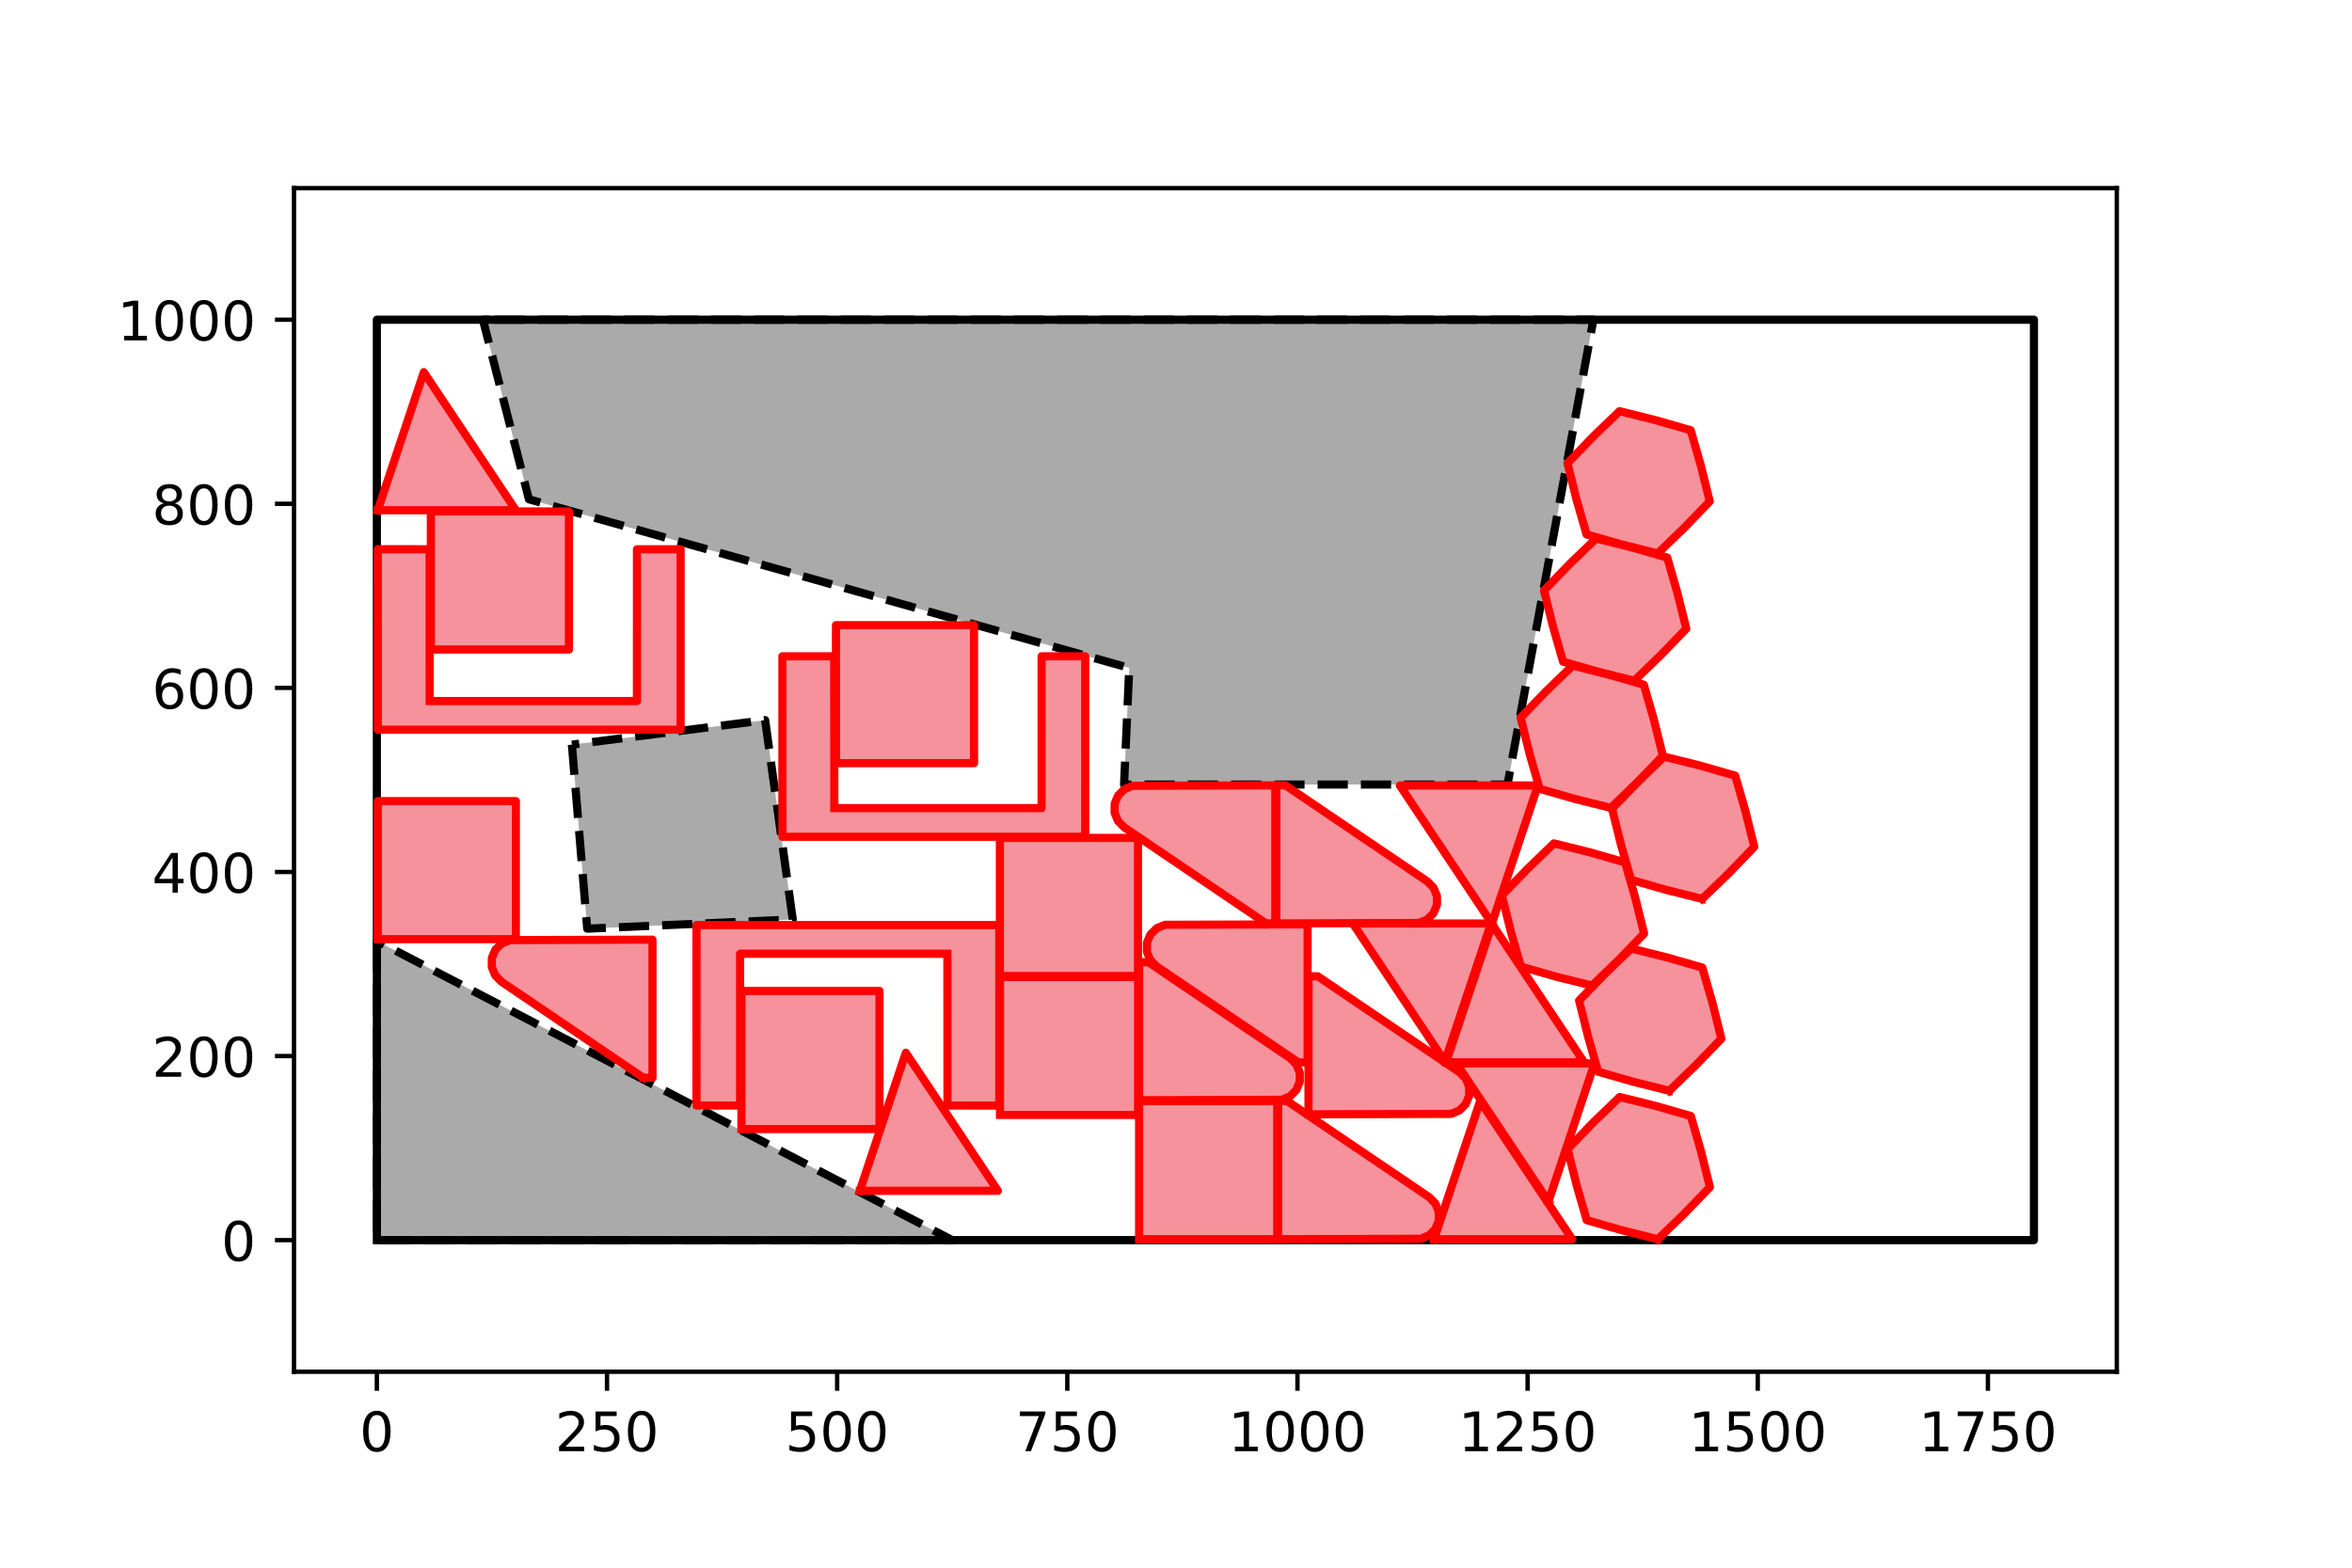 <?xml version="1.0" encoding="utf-8" standalone="no"?>
<!DOCTYPE svg PUBLIC "-//W3C//DTD SVG 1.1//EN"
  "http://www.w3.org/Graphics/SVG/1.1/DTD/svg11.dtd">
<!-- Created with matplotlib (https://matplotlib.org/) -->
<svg height="288pt" version="1.1" viewBox="0 0 432 288" width="432pt" xmlns="http://www.w3.org/2000/svg" xmlns:xlink="http://www.w3.org/1999/xlink">
 <defs>
  <style type="text/css">
*{stroke-linecap:butt;stroke-linejoin:round;}
  </style>
 </defs>
 <g id="figure_1">
  <g id="patch_1">
   <path d="M 0 288 
L 432 288 
L 432 0 
L 0 0 
z
" style="fill:#ffffff;"/>
  </g>
  <g id="axes_1">
   <g id="patch_2">
    <path d="M 54 252 
L 388.8 252 
L 388.8 34.56 
L 54 34.56 
z
" style="fill:#ffffff;"/>
   </g>
   <g id="patch_3">
    <path clip-path="url(#pcab91ae7dc)" d="M 69.218 172.861 
L 69.218 227.825 
L 174.907 227.825 
z
" style="fill:#aaaaaa;"/>
   </g>
   <g id="patch_4">
    <path clip-path="url(#pcab91ae7dc)" d="M 105.041 136.8 
L 107.858 170.607 
L 145.608 168.917 
L 140.537 132.293 
z
" style="fill:#aaaaaa;"/>
   </g>
   <g id="patch_5">
    <path clip-path="url(#pcab91ae7dc)" d="M 89.828 58.735 
L 88.701 58.735 
L 97.153 91.725 
L 207.412 122.703 
L 206.46 144.125 
L 276.89 144.125 
L 292.666 58.735 
L 117.436 58.735 
z
" style="fill:#aaaaaa;"/>
   </g>
   <g id="patch_6">
    <path clip-path="url(#pcab91ae7dc)" d="M 78.923 128.787 
L 78.905 100.9 
L 69.387 100.897 
L 69.391 134.057 
L 125.007 134.055 
L 125.01 100.9 
L 116.993 100.9 
L 116.992 128.787 
z
" style="fill:#f6929c;"/>
   </g>
   <g id="patch_7">
    <path clip-path="url(#pcab91ae7dc)" d="M 174.008 175.214 
L 174.026 203.101 
L 183.544 203.104 
L 183.54 169.945 
L 127.925 169.946 
L 127.922 203.101 
L 135.938 203.101 
L 135.939 175.214 
z
" style="fill:#f6929c;"/>
   </g>
   <g id="patch_8">
    <path clip-path="url(#pcab91ae7dc)" d="M 153.241 148.457 
L 153.223 120.57 
L 143.705 120.567 
L 143.709 153.727 
L 199.324 153.726 
L 199.327 120.57 
L 191.311 120.57 
L 191.31 148.457 
z
" style="fill:#f6929c;"/>
   </g>
   <g id="patch_9">
    <path clip-path="url(#pcab91ae7dc)" d="M 153.545 140.203 
L 153.545 114.839 
L 178.908 114.839 
L 178.908 140.203 
z
" style="fill:#f6929c;"/>
   </g>
   <g id="patch_10">
    <path clip-path="url(#pcab91ae7dc)" d="M 79.138 119.319 
L 79.138 93.955 
L 104.502 93.955 
L 104.502 119.319 
z
" style="fill:#f6929c;"/>
   </g>
   <g id="patch_11">
    <path clip-path="url(#pcab91ae7dc)" d="M 136.178 207.413 
L 136.178 182.049 
L 161.542 182.049 
L 161.542 207.413 
z
" style="fill:#f6929c;"/>
   </g>
   <g id="patch_12">
    <path clip-path="url(#pcab91ae7dc)" d="M 69.387 172.533 
L 69.387 147.169 
L 94.751 147.169 
L 94.751 172.533 
z
" style="fill:#f6929c;"/>
   </g>
   <g id="patch_13">
    <path clip-path="url(#pcab91ae7dc)" d="M 183.651 179.296 
L 183.651 153.933 
L 209.015 153.933 
L 209.015 179.296 
z
" style="fill:#f6929c;"/>
   </g>
   <g id="patch_14">
    <path clip-path="url(#pcab91ae7dc)" d="M 183.673 204.829 
L 183.673 179.465 
L 209.037 179.465 
L 209.037 204.829 
z
" style="fill:#f6929c;"/>
   </g>
   <g id="patch_15">
    <path clip-path="url(#pcab91ae7dc)" d="M 209.225 227.656 
L 209.225 202.293 
L 234.589 202.293 
L 234.589 227.656 
z
" style="fill:#f6929c;"/>
   </g>
   <g id="patch_16">
    <path clip-path="url(#pcab91ae7dc)" d="M 118.153 197.988 
L 92.11 180.352 
L 90.953 179.182 
L 90.331 177.659 
L 90.337 176.013 
L 90.971 174.495 
L 92.137 173.333 
L 93.657 172.705 
L 119.844 172.624 
L 119.844 197.988 
z
" style="fill:#f6929c;"/>
   </g>
   <g id="patch_17">
    <path clip-path="url(#pcab91ae7dc)" d="M 232.545 169.635 
L 206.502 151.999 
L 205.345 150.829 
L 204.723 149.306 
L 204.729 147.66 
L 205.363 146.142 
L 206.529 144.98 
L 208.05 144.352 
L 234.236 144.271 
L 234.236 169.635 
z
" style="fill:#f6929c;"/>
   </g>
   <g id="patch_18">
    <path clip-path="url(#pcab91ae7dc)" d="M 209.225 202.124 
L 209.225 176.76 
L 210.916 176.76 
L 236.959 194.396 
L 238.116 195.566 
L 238.739 197.089 
L 238.733 198.735 
L 238.099 200.253 
L 236.933 201.415 
L 235.412 202.043 
z
" style="fill:#f6929c;"/>
   </g>
   <g id="patch_19">
    <path clip-path="url(#pcab91ae7dc)" d="M 238.479 195.173 
L 212.436 177.537 
L 211.279 176.366 
L 210.657 174.843 
L 210.663 173.198 
L 211.297 171.679 
L 212.463 170.518 
L 213.984 169.89 
L 240.17 169.809 
L 240.17 195.173 
z
" style="fill:#f6929c;"/>
   </g>
   <g id="patch_20">
    <path clip-path="url(#pcab91ae7dc)" d="M 234.42 169.641 
L 234.42 144.277 
L 236.111 144.277 
L 262.154 161.914 
L 263.311 163.084 
L 263.933 164.607 
L 263.927 166.252 
L 263.293 167.771 
L 262.127 168.932 
L 260.607 169.56 
z
" style="fill:#f6929c;"/>
   </g>
   <g id="patch_21">
    <path clip-path="url(#pcab91ae7dc)" d="M 234.758 227.656 
L 234.758 202.293 
L 236.449 202.293 
L 262.492 219.929 
L 263.649 221.099 
L 264.272 222.622 
L 264.265 224.268 
L 263.631 225.786 
L 262.466 226.947 
L 260.945 227.576 
z
" style="fill:#f6929c;"/>
   </g>
   <g id="patch_22">
    <path clip-path="url(#pcab91ae7dc)" d="M 240.338 204.715 
L 240.338 179.351 
L 242.029 179.351 
L 268.072 196.988 
L 269.229 198.158 
L 269.852 199.681 
L 269.845 201.326 
L 269.211 202.845 
L 268.046 204.006 
L 266.525 204.634 
z
" style="fill:#f6929c;"/>
   </g>
   <g id="patch_23">
    <path clip-path="url(#pcab91ae7dc)" d="M 157.92 218.767 
L 166.374 193.403 
L 183.283 218.767 
z
" style="fill:#f6929c;"/>
   </g>
   <g id="patch_24">
    <path clip-path="url(#pcab91ae7dc)" d="M 69.387 93.736 
L 77.842 68.373 
L 94.751 93.736 
z
" style="fill:#f6929c;"/>
   </g>
   <g id="patch_25">
    <path clip-path="url(#pcab91ae7dc)" d="M 265.393 195.022 
L 248.484 169.658 
L 273.848 169.658 
z
" style="fill:#f6929c;"/>
   </g>
   <g id="patch_26">
    <path clip-path="url(#pcab91ae7dc)" d="M 274.021 169.658 
L 257.112 144.295 
L 282.476 144.295 
z
" style="fill:#f6929c;"/>
   </g>
   <g id="patch_27">
    <path clip-path="url(#pcab91ae7dc)" d="M 263.4 227.656 
L 271.855 202.293 
L 288.764 227.656 
z
" style="fill:#f6929c;"/>
   </g>
   <g id="patch_28">
    <path clip-path="url(#pcab91ae7dc)" d="M 265.606 195.167 
L 274.061 169.803 
L 290.97 195.167 
z
" style="fill:#f6929c;"/>
   </g>
   <g id="patch_29">
    <path clip-path="url(#pcab91ae7dc)" d="M 284.411 220.724 
L 267.502 195.36 
L 292.865 195.36 
z
" style="fill:#f6929c;"/>
   </g>
   <g id="patch_30">
    <path clip-path="url(#pcab91ae7dc)" d="M 292.417 181.068 
L 285.85 179.434 
L 279.35 177.567 
L 277.482 171.063 
L 275.849 164.5 
L 280.548 159.63 
L 285.414 154.935 
L 291.981 156.569 
L 298.481 158.436 
L 300.349 164.94 
L 301.982 171.503 
L 297.283 176.373 
z
" style="fill:#f6929c;"/>
   </g>
   <g id="patch_31">
    <path clip-path="url(#pcab91ae7dc)" d="M 295.862 148.415 
L 289.295 146.781 
L 282.796 144.914 
L 280.927 138.41 
L 279.295 131.848 
L 283.993 126.978 
L 288.86 122.283 
L 295.427 123.917 
L 301.926 125.784 
L 303.795 132.288 
L 305.427 138.85 
L 300.729 143.72 
z
" style="fill:#f6929c;"/>
   </g>
   <g id="patch_32">
    <path clip-path="url(#pcab91ae7dc)" d="M 300.163 125.061 
L 293.596 123.427 
L 287.097 121.56 
L 285.228 115.056 
L 283.596 108.494 
L 288.294 103.623 
L 293.161 98.928 
L 299.728 100.562 
L 306.227 102.429 
L 308.096 108.934 
L 309.728 115.496 
L 305.03 120.366 
z
" style="fill:#f6929c;"/>
   </g>
   <g id="patch_33">
    <path clip-path="url(#pcab91ae7dc)" d="M 304.471 101.671 
L 297.904 100.037 
L 291.404 98.17 
L 289.536 91.665 
L 287.903 85.103 
L 292.602 80.233 
L 297.468 75.538 
L 304.035 77.172 
L 310.535 79.039 
L 312.403 85.543 
L 314.036 92.106 
L 309.337 96.976 
z
" style="fill:#f6929c;"/>
   </g>
   <g id="patch_34">
    <path clip-path="url(#pcab91ae7dc)" d="M 304.498 227.656 
L 297.931 226.022 
L 291.432 224.155 
L 289.563 217.651 
L 287.931 211.089 
L 292.629 206.219 
L 297.496 201.524 
L 304.063 203.158 
L 310.563 205.025 
L 312.431 211.529 
L 314.064 218.091 
L 309.365 222.961 
z
" style="fill:#f6929c;"/>
   </g>
   <g id="patch_35">
    <path clip-path="url(#pcab91ae7dc)" d="M 306.605 200.383 
L 300.038 198.749 
L 293.538 196.882 
L 291.67 190.377 
L 290.037 183.815 
L 294.736 178.945 
L 299.603 174.25 
L 306.17 175.884 
L 312.669 177.751 
L 314.538 184.255 
L 316.17 190.817 
L 311.472 195.688 
z
" style="fill:#f6929c;"/>
   </g>
   <g id="patch_36">
    <path clip-path="url(#pcab91ae7dc)" d="M 312.651 165.131 
L 306.084 163.497 
L 299.585 161.63 
L 297.716 155.126 
L 296.084 148.564 
L 300.782 143.694 
L 305.649 138.999 
L 312.216 140.633 
L 318.715 142.5 
L 320.584 149.004 
L 322.216 155.566 
L 317.518 160.436 
z
" style="fill:#f6929c;"/>
   </g>
   <g id="matplotlib.axis_1">
    <g id="xtick_1">
     <g id="line2d_1">
      <defs>
       <path d="M 0 0 
L 0 3.5 
" id="m7ca776bb37" style="stroke:#000000;stroke-width:0.8;"/>
      </defs>
      <g>
       <use style="stroke:#000000;stroke-width:0.8;" x="69.218" xlink:href="#m7ca776bb37" y="252"/>
      </g>
     </g>
     <g id="text_1">
      <!-- 0 -->
      <defs>
       <path d="M 31.781 66.406 
Q 24.172 66.406 20.328 58.906 
Q 16.5 51.422 16.5 36.375 
Q 16.5 21.391 20.328 13.891 
Q 24.172 6.391 31.781 6.391 
Q 39.453 6.391 43.281 13.891 
Q 47.125 21.391 47.125 36.375 
Q 47.125 51.422 43.281 58.906 
Q 39.453 66.406 31.781 66.406 
z
M 31.781 74.219 
Q 44.047 74.219 50.516 64.516 
Q 56.984 54.828 56.984 36.375 
Q 56.984 17.969 50.516 8.266 
Q 44.047 -1.422 31.781 -1.422 
Q 19.531 -1.422 13.062 8.266 
Q 6.594 17.969 6.594 36.375 
Q 6.594 54.828 13.062 64.516 
Q 19.531 74.219 31.781 74.219 
z
" id="DejaVuSans-48"/>
      </defs>
      <g transform="translate(66.037 266.598)scale(0.1 -0.1)">
       <use xlink:href="#DejaVuSans-48"/>
      </g>
     </g>
    </g>
    <g id="xtick_2">
     <g id="line2d_2">
      <g>
       <use style="stroke:#000000;stroke-width:0.8;" x="111.491" xlink:href="#m7ca776bb37" y="252"/>
      </g>
     </g>
     <g id="text_2">
      <!-- 250 -->
      <defs>
       <path d="M 19.188 8.297 
L 53.609 8.297 
L 53.609 0 
L 7.328 0 
L 7.328 8.297 
Q 12.938 14.109 22.625 23.891 
Q 32.328 33.688 34.812 36.531 
Q 39.547 41.844 41.422 45.531 
Q 43.312 49.219 43.312 52.781 
Q 43.312 58.594 39.234 62.25 
Q 35.156 65.922 28.609 65.922 
Q 23.969 65.922 18.812 64.312 
Q 13.672 62.703 7.812 59.422 
L 7.812 69.391 
Q 13.766 71.781 18.938 73 
Q 24.125 74.219 28.422 74.219 
Q 39.75 74.219 46.484 68.547 
Q 53.219 62.891 53.219 53.422 
Q 53.219 48.922 51.531 44.891 
Q 49.859 40.875 45.406 35.406 
Q 44.188 33.984 37.641 27.219 
Q 31.109 20.453 19.188 8.297 
z
" id="DejaVuSans-50"/>
       <path d="M 10.797 72.906 
L 49.516 72.906 
L 49.516 64.594 
L 19.828 64.594 
L 19.828 46.734 
Q 21.969 47.469 24.109 47.828 
Q 26.266 48.188 28.422 48.188 
Q 40.625 48.188 47.75 41.5 
Q 54.891 34.812 54.891 23.391 
Q 54.891 11.625 47.562 5.094 
Q 40.234 -1.422 26.906 -1.422 
Q 22.312 -1.422 17.547 -0.641 
Q 12.797 0.141 7.719 1.703 
L 7.719 11.625 
Q 12.109 9.234 16.797 8.062 
Q 21.484 6.891 26.703 6.891 
Q 35.156 6.891 40.078 11.328 
Q 45.016 15.766 45.016 23.391 
Q 45.016 31 40.078 35.438 
Q 35.156 39.891 26.703 39.891 
Q 22.75 39.891 18.812 39.016 
Q 14.891 38.141 10.797 36.281 
z
" id="DejaVuSans-53"/>
      </defs>
      <g transform="translate(101.947 266.598)scale(0.1 -0.1)">
       <use xlink:href="#DejaVuSans-50"/>
       <use x="63.623" xlink:href="#DejaVuSans-53"/>
       <use x="127.246" xlink:href="#DejaVuSans-48"/>
      </g>
     </g>
    </g>
    <g id="xtick_3">
     <g id="line2d_3">
      <g>
       <use style="stroke:#000000;stroke-width:0.8;" x="153.764" xlink:href="#m7ca776bb37" y="252"/>
      </g>
     </g>
     <g id="text_3">
      <!-- 500 -->
      <g transform="translate(144.22 266.598)scale(0.1 -0.1)">
       <use xlink:href="#DejaVuSans-53"/>
       <use x="63.623" xlink:href="#DejaVuSans-48"/>
       <use x="127.246" xlink:href="#DejaVuSans-48"/>
      </g>
     </g>
    </g>
    <g id="xtick_4">
     <g id="line2d_4">
      <g>
       <use style="stroke:#000000;stroke-width:0.8;" x="196.036" xlink:href="#m7ca776bb37" y="252"/>
      </g>
     </g>
     <g id="text_4">
      <!-- 750 -->
      <defs>
       <path d="M 8.203 72.906 
L 55.078 72.906 
L 55.078 68.703 
L 28.609 0 
L 18.312 0 
L 43.219 64.594 
L 8.203 64.594 
z
" id="DejaVuSans-55"/>
      </defs>
      <g transform="translate(186.493 266.598)scale(0.1 -0.1)">
       <use xlink:href="#DejaVuSans-55"/>
       <use x="63.623" xlink:href="#DejaVuSans-53"/>
       <use x="127.246" xlink:href="#DejaVuSans-48"/>
      </g>
     </g>
    </g>
    <g id="xtick_5">
     <g id="line2d_5">
      <g>
       <use style="stroke:#000000;stroke-width:0.8;" x="238.309" xlink:href="#m7ca776bb37" y="252"/>
      </g>
     </g>
     <g id="text_5">
      <!-- 1000 -->
      <defs>
       <path d="M 12.406 8.297 
L 28.516 8.297 
L 28.516 63.922 
L 10.984 60.406 
L 10.984 69.391 
L 28.422 72.906 
L 38.281 72.906 
L 38.281 8.297 
L 54.391 8.297 
L 54.391 0 
L 12.406 0 
z
" id="DejaVuSans-49"/>
      </defs>
      <g transform="translate(225.584 266.598)scale(0.1 -0.1)">
       <use xlink:href="#DejaVuSans-49"/>
       <use x="63.623" xlink:href="#DejaVuSans-48"/>
       <use x="127.246" xlink:href="#DejaVuSans-48"/>
       <use x="190.869" xlink:href="#DejaVuSans-48"/>
      </g>
     </g>
    </g>
    <g id="xtick_6">
     <g id="line2d_6">
      <g>
       <use style="stroke:#000000;stroke-width:0.8;" x="280.582" xlink:href="#m7ca776bb37" y="252"/>
      </g>
     </g>
     <g id="text_6">
      <!-- 1250 -->
      <g transform="translate(267.857 266.598)scale(0.1 -0.1)">
       <use xlink:href="#DejaVuSans-49"/>
       <use x="63.623" xlink:href="#DejaVuSans-50"/>
       <use x="127.246" xlink:href="#DejaVuSans-53"/>
       <use x="190.869" xlink:href="#DejaVuSans-48"/>
      </g>
     </g>
    </g>
    <g id="xtick_7">
     <g id="line2d_7">
      <g>
       <use style="stroke:#000000;stroke-width:0.8;" x="322.855" xlink:href="#m7ca776bb37" y="252"/>
      </g>
     </g>
     <g id="text_7">
      <!-- 1500 -->
      <g transform="translate(310.13 266.598)scale(0.1 -0.1)">
       <use xlink:href="#DejaVuSans-49"/>
       <use x="63.623" xlink:href="#DejaVuSans-53"/>
       <use x="127.246" xlink:href="#DejaVuSans-48"/>
       <use x="190.869" xlink:href="#DejaVuSans-48"/>
      </g>
     </g>
    </g>
    <g id="xtick_8">
     <g id="line2d_8">
      <g>
       <use style="stroke:#000000;stroke-width:0.8;" x="365.127" xlink:href="#m7ca776bb37" y="252"/>
      </g>
     </g>
     <g id="text_8">
      <!-- 1750 -->
      <g transform="translate(352.402 266.598)scale(0.1 -0.1)">
       <use xlink:href="#DejaVuSans-49"/>
       <use x="63.623" xlink:href="#DejaVuSans-55"/>
       <use x="127.246" xlink:href="#DejaVuSans-53"/>
       <use x="190.869" xlink:href="#DejaVuSans-48"/>
      </g>
     </g>
    </g>
   </g>
   <g id="matplotlib.axis_2">
    <g id="ytick_1">
     <g id="line2d_9">
      <defs>
       <path d="M 0 0 
L -3.5 0 
" id="m65f122c848" style="stroke:#000000;stroke-width:0.8;"/>
      </defs>
      <g>
       <use style="stroke:#000000;stroke-width:0.8;" x="54" xlink:href="#m65f122c848" y="227.825"/>
      </g>
     </g>
     <g id="text_9">
      <!-- 0 -->
      <g transform="translate(40.638 231.625)scale(0.1 -0.1)">
       <use xlink:href="#DejaVuSans-48"/>
      </g>
     </g>
    </g>
    <g id="ytick_2">
     <g id="line2d_10">
      <g>
       <use style="stroke:#000000;stroke-width:0.8;" x="54" xlink:href="#m65f122c848" y="194.007"/>
      </g>
     </g>
     <g id="text_10">
      <!-- 200 -->
      <g transform="translate(27.913 197.806)scale(0.1 -0.1)">
       <use xlink:href="#DejaVuSans-50"/>
       <use x="63.623" xlink:href="#DejaVuSans-48"/>
       <use x="127.246" xlink:href="#DejaVuSans-48"/>
      </g>
     </g>
    </g>
    <g id="ytick_3">
     <g id="line2d_11">
      <g>
       <use style="stroke:#000000;stroke-width:0.8;" x="54" xlink:href="#m65f122c848" y="160.189"/>
      </g>
     </g>
     <g id="text_11">
      <!-- 400 -->
      <defs>
       <path d="M 37.797 64.312 
L 12.891 25.391 
L 37.797 25.391 
z
M 35.203 72.906 
L 47.609 72.906 
L 47.609 25.391 
L 58.016 25.391 
L 58.016 17.188 
L 47.609 17.188 
L 47.609 0 
L 37.797 0 
L 37.797 17.188 
L 4.891 17.188 
L 4.891 26.703 
z
" id="DejaVuSans-52"/>
      </defs>
      <g transform="translate(27.913 163.988)scale(0.1 -0.1)">
       <use xlink:href="#DejaVuSans-52"/>
       <use x="63.623" xlink:href="#DejaVuSans-48"/>
       <use x="127.246" xlink:href="#DejaVuSans-48"/>
      </g>
     </g>
    </g>
    <g id="ytick_4">
     <g id="line2d_12">
      <g>
       <use style="stroke:#000000;stroke-width:0.8;" x="54" xlink:href="#m65f122c848" y="126.371"/>
      </g>
     </g>
     <g id="text_12">
      <!-- 600 -->
      <defs>
       <path d="M 33.016 40.375 
Q 26.375 40.375 22.484 35.828 
Q 18.609 31.297 18.609 23.391 
Q 18.609 15.531 22.484 10.953 
Q 26.375 6.391 33.016 6.391 
Q 39.656 6.391 43.531 10.953 
Q 47.406 15.531 47.406 23.391 
Q 47.406 31.297 43.531 35.828 
Q 39.656 40.375 33.016 40.375 
z
M 52.594 71.297 
L 52.594 62.312 
Q 48.875 64.062 45.094 64.984 
Q 41.312 65.922 37.594 65.922 
Q 27.828 65.922 22.672 59.328 
Q 17.531 52.734 16.797 39.406 
Q 19.672 43.656 24.016 45.922 
Q 28.375 48.188 33.594 48.188 
Q 44.578 48.188 50.953 41.516 
Q 57.328 34.859 57.328 23.391 
Q 57.328 12.156 50.688 5.359 
Q 44.047 -1.422 33.016 -1.422 
Q 20.359 -1.422 13.672 8.266 
Q 6.984 17.969 6.984 36.375 
Q 6.984 53.656 15.188 63.938 
Q 23.391 74.219 37.203 74.219 
Q 40.922 74.219 44.703 73.484 
Q 48.484 72.75 52.594 71.297 
z
" id="DejaVuSans-54"/>
      </defs>
      <g transform="translate(27.913 130.17)scale(0.1 -0.1)">
       <use xlink:href="#DejaVuSans-54"/>
       <use x="63.623" xlink:href="#DejaVuSans-48"/>
       <use x="127.246" xlink:href="#DejaVuSans-48"/>
      </g>
     </g>
    </g>
    <g id="ytick_5">
     <g id="line2d_13">
      <g>
       <use style="stroke:#000000;stroke-width:0.8;" x="54" xlink:href="#m65f122c848" y="92.553"/>
      </g>
     </g>
     <g id="text_13">
      <!-- 800 -->
      <defs>
       <path d="M 31.781 34.625 
Q 24.75 34.625 20.719 30.859 
Q 16.703 27.094 16.703 20.516 
Q 16.703 13.922 20.719 10.156 
Q 24.75 6.391 31.781 6.391 
Q 38.812 6.391 42.859 10.172 
Q 46.922 13.969 46.922 20.516 
Q 46.922 27.094 42.891 30.859 
Q 38.875 34.625 31.781 34.625 
z
M 21.922 38.812 
Q 15.578 40.375 12.031 44.719 
Q 8.5 49.078 8.5 55.328 
Q 8.5 64.062 14.719 69.141 
Q 20.953 74.219 31.781 74.219 
Q 42.672 74.219 48.875 69.141 
Q 55.078 64.062 55.078 55.328 
Q 55.078 49.078 51.531 44.719 
Q 48 40.375 41.703 38.812 
Q 48.828 37.156 52.797 32.312 
Q 56.781 27.484 56.781 20.516 
Q 56.781 9.906 50.312 4.234 
Q 43.844 -1.422 31.781 -1.422 
Q 19.734 -1.422 13.25 4.234 
Q 6.781 9.906 6.781 20.516 
Q 6.781 27.484 10.781 32.312 
Q 14.797 37.156 21.922 38.812 
z
M 18.312 54.391 
Q 18.312 48.734 21.844 45.562 
Q 25.391 42.391 31.781 42.391 
Q 38.141 42.391 41.719 45.562 
Q 45.312 48.734 45.312 54.391 
Q 45.312 60.062 41.719 63.234 
Q 38.141 66.406 31.781 66.406 
Q 25.391 66.406 21.844 63.234 
Q 18.312 60.062 18.312 54.391 
z
" id="DejaVuSans-56"/>
      </defs>
      <g transform="translate(27.913 96.352)scale(0.1 -0.1)">
       <use xlink:href="#DejaVuSans-56"/>
       <use x="63.623" xlink:href="#DejaVuSans-48"/>
       <use x="127.246" xlink:href="#DejaVuSans-48"/>
      </g>
     </g>
    </g>
    <g id="ytick_6">
     <g id="line2d_14">
      <g>
       <use style="stroke:#000000;stroke-width:0.8;" x="54" xlink:href="#m65f122c848" y="58.735"/>
      </g>
     </g>
     <g id="text_14">
      <!-- 1000 -->
      <g transform="translate(21.55 62.534)scale(0.1 -0.1)">
       <use xlink:href="#DejaVuSans-49"/>
       <use x="63.623" xlink:href="#DejaVuSans-48"/>
       <use x="127.246" xlink:href="#DejaVuSans-48"/>
       <use x="190.869" xlink:href="#DejaVuSans-48"/>
      </g>
     </g>
    </g>
   </g>
   <g id="line2d_15">
    <path clip-path="url(#pcab91ae7dc)" d="M 69.218 227.825 
L 373.582 227.825 
L 373.582 58.735 
L 69.218 58.735 
L 69.218 227.825 
" style="fill:none;stroke:#000000;stroke-linecap:square;stroke-width:1.5;"/>
   </g>
   <g id="line2d_16">
    <path clip-path="url(#pcab91ae7dc)" d="M 69.218 172.861 
L 69.218 227.825 
L 174.907 227.825 
L 69.218 172.861 
" style="fill:none;stroke:#000000;stroke-dasharray:5.55,2.4;stroke-dashoffset:0;stroke-width:1.5;"/>
   </g>
   <g id="line2d_17">
    <path clip-path="url(#pcab91ae7dc)" d="M 105.041 136.8 
L 107.858 170.607 
L 145.608 168.917 
L 140.537 132.293 
L 105.041 136.8 
" style="fill:none;stroke:#000000;stroke-dasharray:5.55,2.4;stroke-dashoffset:0;stroke-width:1.5;"/>
   </g>
   <g id="line2d_18">
    <path clip-path="url(#pcab91ae7dc)" d="M 89.828 58.735 
L 88.701 58.735 
L 97.153 91.725 
L 207.412 122.703 
L 206.46 144.125 
L 276.89 144.125 
L 292.666 58.735 
L 117.436 58.735 
L 89.828 58.735 
" style="fill:none;stroke:#000000;stroke-dasharray:5.55,2.4;stroke-dashoffset:0;stroke-width:1.5;"/>
   </g>
   <g id="line2d_19">
    <path clip-path="url(#pcab91ae7dc)" d="M 78.923 128.787 
L 78.905 100.9 
L 69.387 100.897 
L 69.391 134.057 
L 125.007 134.055 
L 125.01 100.9 
L 116.993 100.9 
L 116.992 128.787 
L 78.923 128.787 
" style="fill:none;stroke:#ff0000;stroke-linecap:square;stroke-width:1.5;"/>
   </g>
   <g id="line2d_20">
    <path clip-path="url(#pcab91ae7dc)" d="M 174.008 175.214 
L 174.026 203.101 
L 183.544 203.104 
L 183.54 169.945 
L 127.925 169.946 
L 127.922 203.101 
L 135.938 203.101 
L 135.939 175.214 
L 174.008 175.214 
" style="fill:none;stroke:#ff0000;stroke-linecap:square;stroke-width:1.5;"/>
   </g>
   <g id="line2d_21">
    <path clip-path="url(#pcab91ae7dc)" d="M 153.241 148.457 
L 153.223 120.57 
L 143.705 120.567 
L 143.709 153.727 
L 199.324 153.726 
L 199.327 120.57 
L 191.311 120.57 
L 191.31 148.457 
L 153.241 148.457 
" style="fill:none;stroke:#ff0000;stroke-linecap:square;stroke-width:1.5;"/>
   </g>
   <g id="line2d_22">
    <path clip-path="url(#pcab91ae7dc)" d="M 153.545 140.203 
L 153.545 114.839 
L 178.908 114.839 
L 178.908 140.203 
L 153.545 140.203 
" style="fill:none;stroke:#ff0000;stroke-linecap:square;stroke-width:1.5;"/>
   </g>
   <g id="line2d_23">
    <path clip-path="url(#pcab91ae7dc)" d="M 79.138 119.319 
L 79.138 93.955 
L 104.502 93.955 
L 104.502 119.319 
L 79.138 119.319 
" style="fill:none;stroke:#ff0000;stroke-linecap:square;stroke-width:1.5;"/>
   </g>
   <g id="line2d_24">
    <path clip-path="url(#pcab91ae7dc)" d="M 136.178 207.413 
L 136.178 182.049 
L 161.542 182.049 
L 161.542 207.413 
L 136.178 207.413 
" style="fill:none;stroke:#ff0000;stroke-linecap:square;stroke-width:1.5;"/>
   </g>
   <g id="line2d_25">
    <path clip-path="url(#pcab91ae7dc)" d="M 69.387 172.533 
L 69.387 147.169 
L 94.751 147.169 
L 94.751 172.533 
L 69.387 172.533 
" style="fill:none;stroke:#ff0000;stroke-linecap:square;stroke-width:1.5;"/>
   </g>
   <g id="line2d_26">
    <path clip-path="url(#pcab91ae7dc)" d="M 183.651 179.296 
L 183.651 153.933 
L 209.015 153.933 
L 209.015 179.296 
L 183.651 179.296 
" style="fill:none;stroke:#ff0000;stroke-linecap:square;stroke-width:1.5;"/>
   </g>
   <g id="line2d_27">
    <path clip-path="url(#pcab91ae7dc)" d="M 183.673 204.829 
L 183.673 179.465 
L 209.037 179.465 
L 209.037 204.829 
L 183.673 204.829 
" style="fill:none;stroke:#ff0000;stroke-linecap:square;stroke-width:1.5;"/>
   </g>
   <g id="line2d_28">
    <path clip-path="url(#pcab91ae7dc)" d="M 209.225 227.656 
L 209.225 202.293 
L 234.589 202.293 
L 234.589 227.656 
L 209.225 227.656 
" style="fill:none;stroke:#ff0000;stroke-linecap:square;stroke-width:1.5;"/>
   </g>
   <g id="line2d_29">
    <path clip-path="url(#pcab91ae7dc)" d="M 118.153 197.988 
L 92.11 180.352 
L 90.953 179.182 
L 90.331 177.659 
L 90.337 176.013 
L 90.971 174.495 
L 92.137 173.333 
L 93.657 172.705 
L 119.844 172.624 
L 119.844 197.988 
L 118.153 197.988 
" style="fill:none;stroke:#ff0000;stroke-linecap:square;stroke-width:1.5;"/>
   </g>
   <g id="line2d_30">
    <path clip-path="url(#pcab91ae7dc)" d="M 232.545 169.635 
L 206.502 151.999 
L 205.345 150.829 
L 204.723 149.306 
L 204.729 147.66 
L 205.363 146.142 
L 206.529 144.98 
L 208.05 144.352 
L 234.236 144.271 
L 234.236 169.635 
L 232.545 169.635 
" style="fill:none;stroke:#ff0000;stroke-linecap:square;stroke-width:1.5;"/>
   </g>
   <g id="line2d_31">
    <path clip-path="url(#pcab91ae7dc)" d="M 209.225 202.124 
L 209.225 176.76 
L 210.916 176.76 
L 236.959 194.396 
L 238.116 195.566 
L 238.739 197.089 
L 238.733 198.735 
L 238.099 200.253 
L 236.933 201.415 
L 235.412 202.043 
L 209.225 202.124 
" style="fill:none;stroke:#ff0000;stroke-linecap:square;stroke-width:1.5;"/>
   </g>
   <g id="line2d_32">
    <path clip-path="url(#pcab91ae7dc)" d="M 238.479 195.173 
L 212.436 177.537 
L 211.279 176.366 
L 210.657 174.843 
L 210.663 173.198 
L 211.297 171.679 
L 212.463 170.518 
L 213.984 169.89 
L 240.17 169.809 
L 240.17 195.173 
L 238.479 195.173 
" style="fill:none;stroke:#ff0000;stroke-linecap:square;stroke-width:1.5;"/>
   </g>
   <g id="line2d_33">
    <path clip-path="url(#pcab91ae7dc)" d="M 234.42 169.641 
L 234.42 144.277 
L 236.111 144.277 
L 262.154 161.914 
L 263.311 163.084 
L 263.933 164.607 
L 263.927 166.252 
L 263.293 167.771 
L 262.127 168.932 
L 260.607 169.56 
L 234.42 169.641 
" style="fill:none;stroke:#ff0000;stroke-linecap:square;stroke-width:1.5;"/>
   </g>
   <g id="line2d_34">
    <path clip-path="url(#pcab91ae7dc)" d="M 234.758 227.656 
L 234.758 202.293 
L 236.449 202.293 
L 262.492 219.929 
L 263.649 221.099 
L 264.272 222.622 
L 264.265 224.268 
L 263.631 225.786 
L 262.466 226.947 
L 260.945 227.576 
L 234.758 227.656 
" style="fill:none;stroke:#ff0000;stroke-linecap:square;stroke-width:1.5;"/>
   </g>
   <g id="line2d_35">
    <path clip-path="url(#pcab91ae7dc)" d="M 240.338 204.715 
L 240.338 179.351 
L 242.029 179.351 
L 268.072 196.988 
L 269.229 198.158 
L 269.852 199.681 
L 269.845 201.326 
L 269.211 202.845 
L 268.046 204.006 
L 266.525 204.634 
L 240.338 204.715 
" style="fill:none;stroke:#ff0000;stroke-linecap:square;stroke-width:1.5;"/>
   </g>
   <g id="line2d_36">
    <path clip-path="url(#pcab91ae7dc)" d="M 157.92 218.767 
L 166.374 193.403 
L 183.283 218.767 
L 157.92 218.767 
" style="fill:none;stroke:#ff0000;stroke-linecap:square;stroke-width:1.5;"/>
   </g>
   <g id="line2d_37">
    <path clip-path="url(#pcab91ae7dc)" d="M 69.387 93.736 
L 77.842 68.373 
L 94.751 93.736 
L 69.387 93.736 
" style="fill:none;stroke:#ff0000;stroke-linecap:square;stroke-width:1.5;"/>
   </g>
   <g id="line2d_38">
    <path clip-path="url(#pcab91ae7dc)" d="M 265.393 195.022 
L 248.484 169.658 
L 273.848 169.658 
L 265.393 195.022 
" style="fill:none;stroke:#ff0000;stroke-linecap:square;stroke-width:1.5;"/>
   </g>
   <g id="line2d_39">
    <path clip-path="url(#pcab91ae7dc)" d="M 274.021 169.658 
L 257.112 144.295 
L 282.476 144.295 
L 274.021 169.658 
" style="fill:none;stroke:#ff0000;stroke-linecap:square;stroke-width:1.5;"/>
   </g>
   <g id="line2d_40">
    <path clip-path="url(#pcab91ae7dc)" d="M 263.4 227.656 
L 271.855 202.293 
L 288.764 227.656 
L 263.4 227.656 
" style="fill:none;stroke:#ff0000;stroke-linecap:square;stroke-width:1.5;"/>
   </g>
   <g id="line2d_41">
    <path clip-path="url(#pcab91ae7dc)" d="M 265.606 195.167 
L 274.061 169.803 
L 290.97 195.167 
L 265.606 195.167 
" style="fill:none;stroke:#ff0000;stroke-linecap:square;stroke-width:1.5;"/>
   </g>
   <g id="line2d_42">
    <path clip-path="url(#pcab91ae7dc)" d="M 284.411 220.724 
L 267.502 195.36 
L 292.865 195.36 
L 284.411 220.724 
" style="fill:none;stroke:#ff0000;stroke-linecap:square;stroke-width:1.5;"/>
   </g>
   <g id="line2d_43">
    <path clip-path="url(#pcab91ae7dc)" d="M 292.417 181.068 
L 285.85 179.434 
L 279.35 177.567 
L 277.482 171.063 
L 275.849 164.5 
L 280.548 159.63 
L 285.414 154.935 
L 291.981 156.569 
L 298.481 158.436 
L 300.349 164.94 
L 301.982 171.503 
L 297.283 176.373 
L 292.417 181.068 
" style="fill:none;stroke:#ff0000;stroke-linecap:square;stroke-width:1.5;"/>
   </g>
   <g id="line2d_44">
    <path clip-path="url(#pcab91ae7dc)" d="M 295.862 148.415 
L 289.295 146.781 
L 282.796 144.914 
L 280.927 138.41 
L 279.295 131.848 
L 283.993 126.978 
L 288.86 122.283 
L 295.427 123.917 
L 301.926 125.784 
L 303.795 132.288 
L 305.427 138.85 
L 300.729 143.72 
L 295.862 148.415 
" style="fill:none;stroke:#ff0000;stroke-linecap:square;stroke-width:1.5;"/>
   </g>
   <g id="line2d_45">
    <path clip-path="url(#pcab91ae7dc)" d="M 300.163 125.061 
L 293.596 123.427 
L 287.097 121.56 
L 285.228 115.056 
L 283.596 108.494 
L 288.294 103.623 
L 293.161 98.928 
L 299.728 100.562 
L 306.227 102.429 
L 308.096 108.934 
L 309.728 115.496 
L 305.03 120.366 
L 300.163 125.061 
" style="fill:none;stroke:#ff0000;stroke-linecap:square;stroke-width:1.5;"/>
   </g>
   <g id="line2d_46">
    <path clip-path="url(#pcab91ae7dc)" d="M 304.471 101.671 
L 297.904 100.037 
L 291.404 98.17 
L 289.536 91.665 
L 287.903 85.103 
L 292.602 80.233 
L 297.468 75.538 
L 304.035 77.172 
L 310.535 79.039 
L 312.403 85.543 
L 314.036 92.106 
L 309.337 96.976 
L 304.471 101.671 
" style="fill:none;stroke:#ff0000;stroke-linecap:square;stroke-width:1.5;"/>
   </g>
   <g id="line2d_47">
    <path clip-path="url(#pcab91ae7dc)" d="M 304.498 227.656 
L 297.931 226.022 
L 291.432 224.155 
L 289.563 217.651 
L 287.931 211.089 
L 292.629 206.219 
L 297.496 201.524 
L 304.063 203.158 
L 310.563 205.025 
L 312.431 211.529 
L 314.064 218.091 
L 309.365 222.961 
L 304.498 227.656 
" style="fill:none;stroke:#ff0000;stroke-linecap:square;stroke-width:1.5;"/>
   </g>
   <g id="line2d_48">
    <path clip-path="url(#pcab91ae7dc)" d="M 306.605 200.383 
L 300.038 198.749 
L 293.538 196.882 
L 291.67 190.377 
L 290.037 183.815 
L 294.736 178.945 
L 299.603 174.25 
L 306.17 175.884 
L 312.669 177.751 
L 314.538 184.255 
L 316.17 190.817 
L 311.472 195.688 
L 306.605 200.383 
" style="fill:none;stroke:#ff0000;stroke-linecap:square;stroke-width:1.5;"/>
   </g>
   <g id="line2d_49">
    <path clip-path="url(#pcab91ae7dc)" d="M 312.651 165.131 
L 306.084 163.497 
L 299.585 161.63 
L 297.716 155.126 
L 296.084 148.564 
L 300.782 143.694 
L 305.649 138.999 
L 312.216 140.633 
L 318.715 142.5 
L 320.584 149.004 
L 322.216 155.566 
L 317.518 160.436 
L 312.651 165.131 
" style="fill:none;stroke:#ff0000;stroke-linecap:square;stroke-width:1.5;"/>
   </g>
   <g id="patch_37">
    <path d="M 54 252 
L 54 34.56 
" style="fill:none;stroke:#000000;stroke-linecap:square;stroke-linejoin:miter;stroke-width:0.8;"/>
   </g>
   <g id="patch_38">
    <path d="M 388.8 252 
L 388.8 34.56 
" style="fill:none;stroke:#000000;stroke-linecap:square;stroke-linejoin:miter;stroke-width:0.8;"/>
   </g>
   <g id="patch_39">
    <path d="M 54 252 
L 388.8 252 
" style="fill:none;stroke:#000000;stroke-linecap:square;stroke-linejoin:miter;stroke-width:0.8;"/>
   </g>
   <g id="patch_40">
    <path d="M 54 34.56 
L 388.8 34.56 
" style="fill:none;stroke:#000000;stroke-linecap:square;stroke-linejoin:miter;stroke-width:0.8;"/>
   </g>
  </g>
 </g>
 <defs>
  <clipPath id="pcab91ae7dc">
   <rect height="217.44" width="334.8" x="54" y="34.56"/>
  </clipPath>
 </defs>
</svg>
